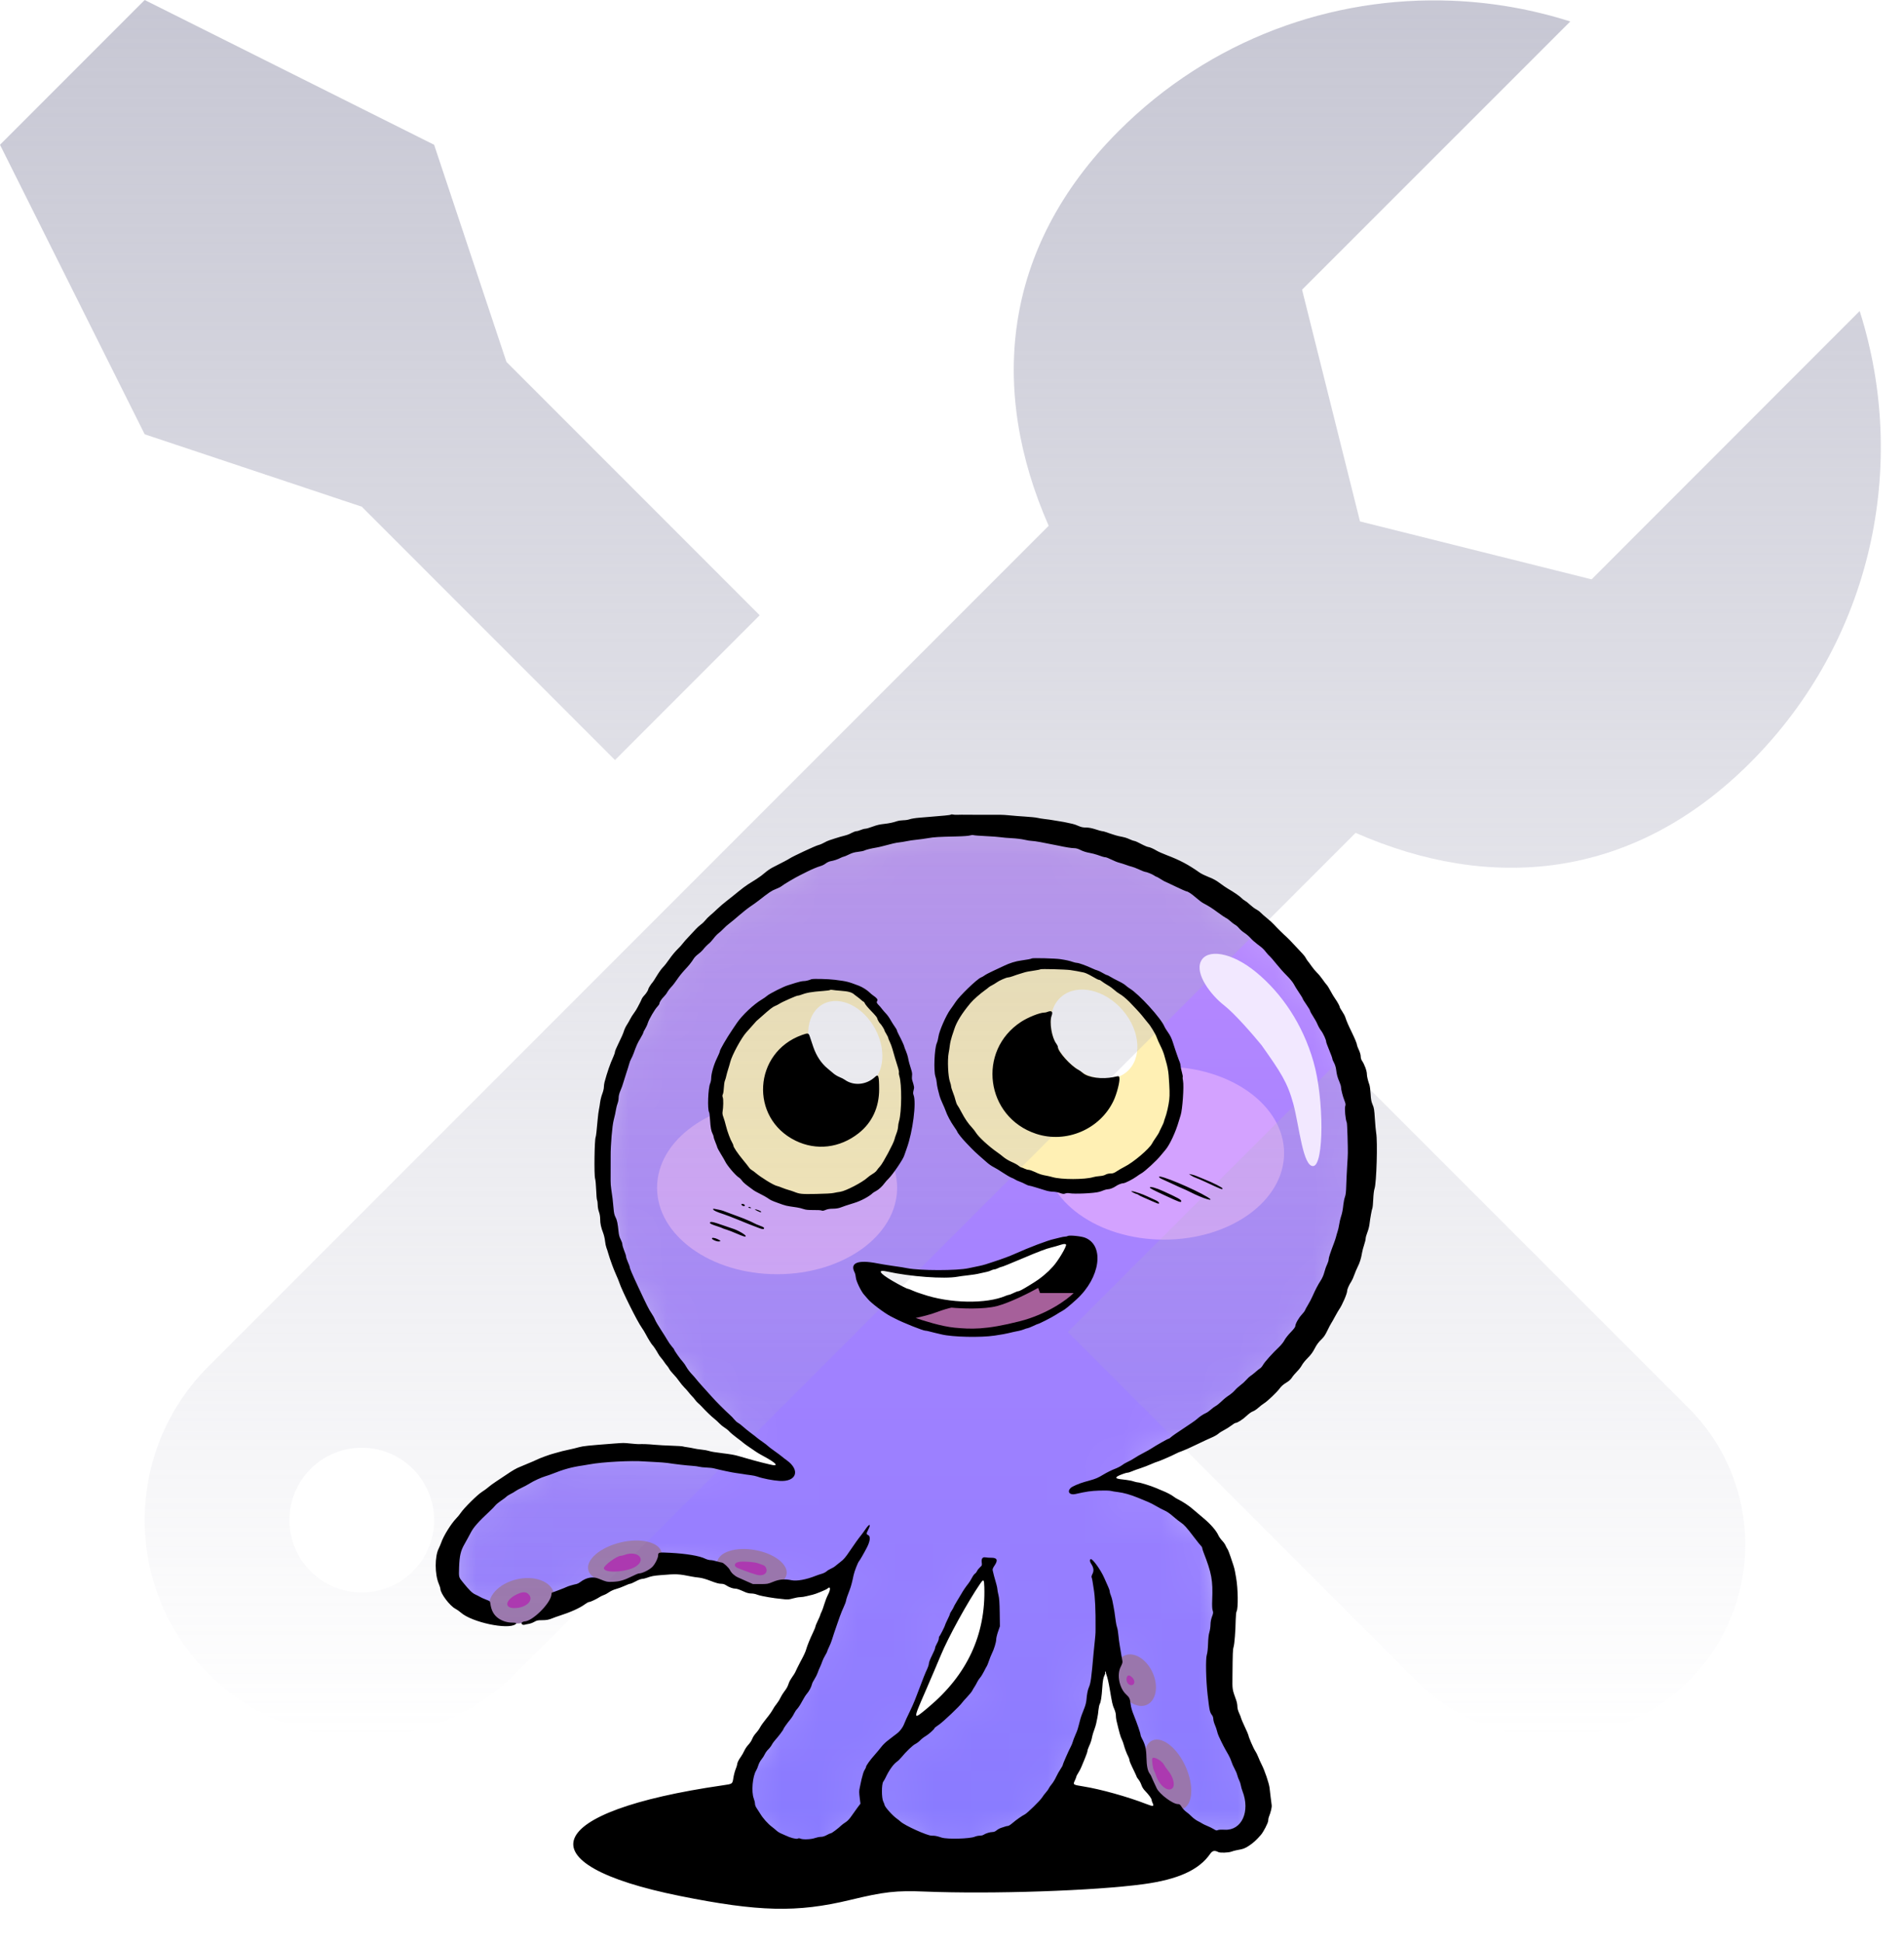 <svg width="50" height="51" viewBox="0 0 50 51" fill="none" xmlns="http://www.w3.org/2000/svg">
<mask id="mask0_1_30" style="mask-type:alpha" maskUnits="userSpaceOnUse" x="11" y="21" width="26" height="29">
<path d="M18.276 24.716L20.221 23.187L22.085 22.343L24.273 21.737H27.239L30.545 22.693L33.219 24.541L35.148 26.788L35.796 30.643L34.759 34.578L32.36 37.031L29.751 38.353L28.876 38.975L30.318 39.245L31.599 40.138L32.069 42.017L32.279 45.203L33.008 47.115L32.83 47.991L32.069 48.326L30.853 47.8L30.026 46.526L29.459 44.917L29.022 43.196L28.762 44.502L28.163 46.526L26.85 48.103L25.099 48.469L23.479 48.103L22.976 47.115L23.381 46.223L24.078 45.379L25.294 44.295L26.039 42.655L25.877 41.157L24.921 42.655L24.24 44.2L23.787 45.379L22.83 46.637L22.749 47.896L21.404 48.581L20.026 48.23L19.427 47.115L20.026 45.634L21.404 43.499L22.247 41.157L20.966 41.715L18.989 41.332L17.336 41.03L15.018 42.017L12.798 42.368L11.939 41.826L11.826 40.472L13.236 38.975L15.748 38.098L18.681 38.353L20.675 38.64L20.383 38.226L18.989 37.27L17.336 35.263L16.104 32.841L15.748 30.547L16.104 28.253L16.98 26.405L18.276 24.716Z" fill="url(#paint0_linear_1_30)" stroke="black"/>
</mask>
<g mask="url(#mask0_1_30)">
<path d="M18.276 24.716L20.221 23.187L22.085 22.343L24.273 21.737H27.239L30.545 22.693L33.219 24.541L35.148 26.788L35.796 30.643L34.759 34.578L32.36 37.031L29.751 38.353L28.876 38.975L30.318 39.245L31.599 40.138L32.069 42.017L32.279 45.203L33.008 47.115L32.83 47.991L32.069 48.326L30.853 47.8L30.026 46.526L29.459 44.917L29.022 43.196L28.762 44.502L28.163 46.526L26.85 48.103L25.099 48.469L23.479 48.103L22.976 47.115L23.381 46.223L24.078 45.379L25.294 44.295L26.039 42.655L25.877 41.157L24.921 42.655L24.24 44.2L23.787 45.379L22.83 46.637L22.749 47.896L21.404 48.581L20.026 48.23L19.427 47.115L20.026 45.634L21.404 43.499L22.247 41.157L20.966 41.715L18.989 41.332L17.336 41.03L15.018 42.017L12.798 42.368L11.939 41.826L11.826 40.472L13.236 38.975L15.748 38.098L18.681 38.353L20.675 38.64L20.383 38.226L18.989 37.27L17.336 35.263L16.104 32.841L15.748 30.547L16.104 28.253L16.98 26.405L18.276 24.716Z" fill="url(#paint1_linear_1_30)"/>
<g filter="url(#filter0_f_1_30)">
<ellipse cx="20.407" cy="31.176" rx="3.152" ry="2.27" fill="#D3A2FF"/>
</g>
<g filter="url(#filter1_f_1_30)">
<ellipse cx="30.569" cy="30.268" rx="3.152" ry="2.27" fill="#D3A2FF"/>
</g>
</g>
<path d="M19.087 27.536L19.751 26.676L20.626 26.102L21.518 25.816L22.539 25.991L23.138 26.58L23.592 27.409L23.868 28.715L23.511 30.436L22.539 31.328L21.518 31.551L20.383 31.328L19.54 30.818L18.924 29.735L18.762 28.715L19.087 27.536Z" fill="#FFF0B4"/>
<path d="M25.18 26.437L26.266 25.545L27.19 25.29L28.471 25.417L29.41 25.927L30.091 26.437L30.675 27.552L30.885 28.843L30.464 30.085L29.54 30.882L28.341 31.152L27.19 31.009L26.185 30.483L25.375 29.751L24.743 28.588V27.393L25.18 26.437Z" fill="#FFF0B4"/>
<path d="M24.24 34.323L22.895 33.622V33.303H23.462L24.775 33.415L25.732 33.303L26.526 33.032L27.449 32.682L28.211 32.538V33.032L27.53 34.084L26.185 34.53L24.24 34.323Z" fill="white"/>
<ellipse cx="0.868" cy="0.578" rx="0.868" ry="0.578" transform="matrix(0.972 -0.236 0.244 0.97 12.715 41.662)" fill="#9A76AC"/>
<ellipse cx="0.99" cy="0.506" rx="0.99" ry="0.506" transform="matrix(0.972 -0.236 0.244 0.97 15.326 40.722)" fill="#9A76AC"/>
<ellipse cx="0.925" cy="0.481" rx="0.925" ry="0.481" transform="matrix(0.984 0.179 -0.185 0.983 18.924 40.521)" fill="#9A76AC"/>
<ellipse cx="0.71" cy="0.488" rx="0.71" ry="0.488" transform="matrix(0.406 0.914 -0.919 0.394 29.983 43.26)" fill="#9A76AC"/>
<ellipse cx="0.983" cy="0.517" rx="0.983" ry="0.517" transform="matrix(0.406 0.914 -0.919 0.394 30.739 45.479)" fill="#9A76AC"/>
<ellipse cx="0.888" cy="1.215" rx="0.888" ry="1.215" transform="matrix(0.89 -0.457 0.469 0.883 20.837 26.754)" fill="white"/>
<ellipse cx="0.981" cy="1.307" rx="0.981" ry="1.307" transform="matrix(0.771 -0.637 0.65 0.76 27.125 26.779)" fill="white"/>
<path d="M3.8 0L0 3.8L3.8 11.4L9.5 13.3L16.15 19.95L19.95 16.15L13.3 9.5L11.4 3.8L3.8 0ZM38.126 0.019C34.975 -0.106 31.786 1.031 29.38 3.436C26.271 6.545 25.993 10.284 27.539 13.801L5.47 35.87C3.243 38.097 3.243 41.703 5.47 43.93C7.697 46.157 11.303 46.157 13.53 43.93L35.599 21.861C39.116 23.407 42.855 23.126 45.964 20.017C49.173 16.808 50.124 12.207 48.836 8.164L41.796 15.207L35.714 13.686L34.193 7.604L41.236 0.564C40.225 0.242 39.177 0.06 38.126 0.019ZM35.191 27.81L28.04 34.961L37.195 44.119C39.171 46.095 42.375 46.095 44.349 44.119C46.325 42.143 46.325 38.941 44.349 36.965L35.191 27.81ZM9.5 38C10.549 38 11.4 38.851 11.4 39.9C11.4 40.949 10.549 41.8 9.5 41.8C8.451 41.8 7.6 40.949 7.6 39.9C7.6 38.851 8.451 38 9.5 38Z" fill="url(#paint2_linear_1_30)"/>
<path fill-rule="evenodd" clip-rule="evenodd" d="M24.972 21.382C24.965 21.389 24.892 21.4 24.81 21.407C24.729 21.413 24.581 21.426 24.483 21.435C24.386 21.444 24.229 21.457 24.135 21.464C24.042 21.471 23.932 21.489 23.892 21.503C23.852 21.518 23.776 21.53 23.722 21.53C23.669 21.531 23.592 21.542 23.552 21.556C23.452 21.59 23.353 21.611 23.22 21.626C23.101 21.639 23.036 21.654 22.928 21.693C22.814 21.735 22.749 21.753 22.714 21.753C22.695 21.753 22.646 21.768 22.604 21.785C22.563 21.803 22.511 21.817 22.489 21.817C22.468 21.817 22.412 21.837 22.365 21.862C22.286 21.905 22.254 21.916 22.074 21.962C22.036 21.972 21.969 21.993 21.924 22.008C21.88 22.023 21.814 22.045 21.778 22.056C21.743 22.067 21.681 22.095 21.641 22.119C21.601 22.143 21.531 22.172 21.487 22.183C21.409 22.202 20.818 22.478 20.732 22.536C20.692 22.563 20.563 22.631 20.29 22.769C20.229 22.8 20.138 22.863 20.088 22.908C20.038 22.953 19.938 23.027 19.867 23.072C19.796 23.117 19.694 23.18 19.641 23.214C19.588 23.247 19.471 23.335 19.38 23.41C19.29 23.485 19.155 23.592 19.081 23.649C19.007 23.706 18.898 23.799 18.839 23.856C18.78 23.913 18.696 23.989 18.651 24.026C18.607 24.062 18.55 24.12 18.524 24.154C18.498 24.188 18.444 24.24 18.402 24.27C18.361 24.301 18.302 24.354 18.271 24.389C18.24 24.424 18.159 24.51 18.092 24.581C18.024 24.651 17.951 24.734 17.93 24.764C17.909 24.795 17.843 24.867 17.784 24.924C17.726 24.981 17.631 25.096 17.575 25.179C17.518 25.262 17.444 25.356 17.411 25.387C17.378 25.419 17.305 25.519 17.25 25.61C17.195 25.701 17.145 25.779 17.138 25.784C17.115 25.801 17.024 25.942 17.024 25.962C17.024 25.991 16.969 26.077 16.913 26.135C16.887 26.161 16.857 26.206 16.846 26.235C16.835 26.263 16.816 26.304 16.803 26.326C16.79 26.347 16.764 26.398 16.745 26.437C16.726 26.476 16.684 26.544 16.651 26.588C16.617 26.632 16.571 26.705 16.548 26.751C16.525 26.797 16.484 26.868 16.456 26.91C16.429 26.952 16.395 27.026 16.381 27.074C16.367 27.122 16.309 27.254 16.252 27.367C16.196 27.48 16.149 27.589 16.149 27.61C16.149 27.63 16.128 27.692 16.103 27.747C16.025 27.914 15.941 28.159 15.875 28.406C15.866 28.442 15.858 28.501 15.858 28.537C15.858 28.573 15.839 28.651 15.816 28.71C15.793 28.77 15.768 28.869 15.76 28.93C15.753 28.991 15.738 29.078 15.729 29.121C15.719 29.165 15.704 29.283 15.695 29.384C15.669 29.681 15.653 29.821 15.642 29.846C15.611 29.919 15.598 30.842 15.628 30.938C15.639 30.973 15.651 31.108 15.656 31.238C15.66 31.368 15.671 31.488 15.68 31.503C15.688 31.52 15.696 31.575 15.696 31.626C15.696 31.679 15.71 31.756 15.728 31.806C15.748 31.86 15.761 31.933 15.761 32C15.761 32.114 15.783 32.217 15.842 32.371C15.862 32.424 15.883 32.517 15.889 32.578C15.895 32.64 15.912 32.718 15.926 32.754C15.94 32.789 15.96 32.85 15.97 32.889C15.981 32.928 16.001 32.993 16.015 33.032C16.029 33.072 16.057 33.151 16.077 33.208C16.097 33.265 16.142 33.376 16.177 33.455C16.213 33.533 16.251 33.627 16.262 33.662C16.332 33.877 16.736 34.688 16.855 34.852C16.885 34.893 16.931 34.97 16.959 35.023C17.009 35.121 17.117 35.296 17.137 35.31C17.155 35.324 17.245 35.459 17.28 35.526C17.298 35.561 17.333 35.611 17.357 35.637C17.381 35.663 17.419 35.713 17.441 35.747C17.463 35.782 17.496 35.825 17.513 35.843C17.531 35.861 17.559 35.902 17.575 35.933C17.591 35.965 17.641 36.026 17.685 36.071C17.729 36.115 17.797 36.197 17.835 36.253C17.874 36.308 17.931 36.379 17.963 36.41C17.995 36.44 18.046 36.498 18.077 36.537C18.108 36.577 18.152 36.627 18.174 36.649C18.197 36.671 18.234 36.714 18.255 36.744C18.277 36.775 18.312 36.814 18.334 36.831C18.356 36.848 18.396 36.887 18.424 36.917C18.525 37.028 18.686 37.184 18.757 37.238C18.796 37.269 18.858 37.325 18.893 37.363C18.929 37.401 18.989 37.449 19.026 37.471C19.064 37.493 19.119 37.537 19.149 37.57C19.178 37.603 19.265 37.676 19.34 37.732C19.416 37.788 19.496 37.851 19.519 37.871C19.541 37.891 19.61 37.941 19.672 37.982C19.735 38.023 19.811 38.075 19.843 38.099C19.874 38.122 19.958 38.172 20.029 38.21C20.404 38.409 20.482 38.509 20.202 38.436C20.134 38.418 20.041 38.395 19.996 38.386C19.952 38.376 19.868 38.354 19.81 38.337C19.752 38.32 19.65 38.291 19.583 38.273C19.517 38.254 19.425 38.228 19.381 38.215C19.297 38.19 19.174 38.169 18.976 38.145C18.776 38.121 18.67 38.103 18.611 38.083C18.58 38.072 18.496 38.057 18.425 38.05C18.354 38.043 18.263 38.029 18.223 38.019C18.183 38.009 18.106 37.995 18.053 37.988C17.999 37.981 17.945 37.971 17.931 37.966C17.918 37.96 17.787 37.952 17.64 37.947C17.492 37.943 17.288 37.931 17.186 37.922C17.025 37.906 16.871 37.901 16.769 37.906C16.753 37.907 16.664 37.9 16.57 37.891C16.374 37.871 16.383 37.871 16.117 37.891C15.438 37.943 15.313 37.956 15.202 37.987C15.126 38.008 15.034 38.031 14.942 38.05C14.771 38.088 14.728 38.098 14.675 38.115C14.644 38.125 14.593 38.139 14.562 38.146C14.458 38.17 14.178 38.272 14.08 38.321C14.026 38.347 13.978 38.369 13.973 38.369C13.968 38.369 13.914 38.392 13.854 38.419C13.793 38.446 13.707 38.482 13.663 38.499C13.558 38.54 13.465 38.593 13.279 38.72C13.221 38.759 13.11 38.833 13.032 38.884C12.954 38.935 12.86 39.004 12.823 39.037C12.786 39.07 12.712 39.124 12.659 39.157C12.534 39.235 12.18 39.587 12.095 39.716C12.073 39.751 12.02 39.815 11.978 39.858C11.844 39.997 11.644 40.319 11.588 40.488C11.574 40.527 11.544 40.599 11.52 40.647C11.415 40.857 11.416 41.317 11.522 41.57C11.546 41.626 11.565 41.686 11.565 41.702C11.565 41.824 11.814 42.154 11.961 42.228C11.997 42.246 12.061 42.291 12.103 42.328C12.391 42.582 13.335 42.783 13.537 42.634C13.578 42.603 13.555 42.591 13.457 42.591C13.322 42.591 13.19 42.55 13.087 42.477C12.967 42.391 12.902 42.273 12.878 42.098C12.869 42.027 12.868 42.026 12.762 41.986C12.704 41.964 12.638 41.934 12.617 41.921C12.595 41.907 12.537 41.878 12.488 41.855C12.398 41.814 12.329 41.746 12.149 41.524C12.046 41.397 12.048 41.401 12.056 41.14C12.067 40.835 12.098 40.702 12.199 40.528C12.227 40.481 12.307 40.333 12.368 40.219C12.438 40.085 12.569 39.938 12.851 39.675C12.912 39.619 12.981 39.548 13.004 39.519C13.027 39.489 13.097 39.431 13.16 39.389C13.223 39.347 13.285 39.301 13.298 39.286C13.31 39.271 13.357 39.241 13.402 39.218C13.448 39.196 13.508 39.161 13.537 39.139C13.566 39.118 13.639 39.078 13.699 39.051C13.759 39.024 13.852 38.974 13.906 38.94C14.012 38.872 14.22 38.777 14.335 38.744C14.375 38.733 14.444 38.709 14.489 38.691C14.802 38.566 15.011 38.508 15.299 38.467C15.352 38.459 15.436 38.445 15.485 38.436C15.81 38.374 16.592 38.332 16.919 38.36C16.972 38.364 17.107 38.371 17.218 38.376C17.33 38.381 17.468 38.392 17.526 38.4C17.734 38.432 18.023 38.465 18.166 38.474C18.246 38.479 18.336 38.491 18.365 38.5C18.395 38.508 18.479 38.518 18.552 38.52C18.625 38.523 18.713 38.532 18.749 38.542C18.902 38.582 19.241 38.654 19.316 38.662C19.361 38.667 19.441 38.679 19.494 38.688C19.548 38.698 19.642 38.712 19.705 38.719C19.767 38.726 19.849 38.743 19.887 38.757C20.028 38.808 20.288 38.859 20.471 38.871C20.916 38.901 21.025 38.592 20.661 38.33C20.625 38.305 20.567 38.26 20.531 38.23C20.495 38.2 20.404 38.132 20.328 38.079C20.253 38.025 20.18 37.97 20.166 37.955C20.153 37.94 20.088 37.89 20.021 37.843C19.954 37.797 19.89 37.749 19.877 37.737C19.865 37.725 19.796 37.671 19.723 37.617C19.651 37.563 19.555 37.486 19.509 37.444C19.465 37.403 19.405 37.358 19.379 37.345C19.352 37.331 19.309 37.292 19.283 37.259C19.258 37.226 19.204 37.17 19.164 37.135C19.049 37.033 18.797 36.781 18.696 36.666C18.645 36.608 18.542 36.493 18.465 36.41C18.389 36.327 18.308 36.233 18.285 36.203C18.262 36.172 18.205 36.107 18.159 36.059C18.113 36.011 18.053 35.931 18.026 35.882C18 35.833 17.954 35.769 17.926 35.739C17.867 35.678 17.704 35.446 17.704 35.425C17.704 35.417 17.676 35.379 17.642 35.341C17.608 35.302 17.555 35.228 17.526 35.175C17.496 35.123 17.418 34.998 17.353 34.899C17.287 34.8 17.219 34.683 17.201 34.639C17.184 34.595 17.141 34.518 17.106 34.468C17.042 34.375 16.99 34.272 16.753 33.765C16.6 33.439 16.538 33.292 16.538 33.259C16.538 33.247 16.516 33.188 16.489 33.128C16.463 33.068 16.441 33.002 16.441 32.982C16.441 32.962 16.419 32.892 16.392 32.828C16.366 32.763 16.344 32.689 16.344 32.664C16.344 32.638 16.324 32.58 16.3 32.534C16.269 32.477 16.252 32.413 16.244 32.331C16.223 32.117 16.203 32.021 16.164 31.949C16.135 31.896 16.122 31.838 16.113 31.726C16.1 31.556 16.078 31.374 16.051 31.208C16.041 31.147 16.034 31.048 16.035 30.989C16.037 30.884 16.037 30.587 16.036 30.344C16.034 30.053 16.077 29.551 16.116 29.4C16.145 29.29 16.166 29.193 16.18 29.105C16.187 29.062 16.205 28.994 16.22 28.956C16.235 28.918 16.246 28.852 16.246 28.81C16.246 28.762 16.264 28.694 16.295 28.622C16.322 28.561 16.354 28.472 16.366 28.425C16.379 28.379 16.415 28.265 16.445 28.174C16.476 28.081 16.511 27.97 16.522 27.927C16.533 27.883 16.557 27.822 16.575 27.791C16.592 27.761 16.62 27.7 16.636 27.656C16.711 27.447 16.743 27.375 16.816 27.256C16.859 27.185 16.894 27.116 16.894 27.104C16.894 27.091 16.915 27.049 16.94 27.01C16.965 26.971 16.998 26.899 17.013 26.849C17.047 26.745 17.195 26.493 17.266 26.419C17.293 26.392 17.316 26.357 17.316 26.343C17.316 26.307 17.371 26.222 17.437 26.157C17.468 26.127 17.508 26.074 17.525 26.04C17.543 26.007 17.588 25.948 17.625 25.909C17.663 25.871 17.733 25.781 17.78 25.71C17.827 25.639 17.914 25.53 17.973 25.467C18.089 25.345 18.163 25.253 18.22 25.159C18.24 25.127 18.292 25.075 18.335 25.044C18.378 25.013 18.431 24.964 18.454 24.936C18.505 24.87 18.576 24.798 18.629 24.756C18.651 24.739 18.7 24.683 18.738 24.634C18.775 24.584 18.833 24.523 18.866 24.498C18.899 24.474 18.959 24.419 19 24.376C19.04 24.333 19.11 24.271 19.155 24.238C19.2 24.205 19.314 24.111 19.407 24.029C19.501 23.947 19.635 23.841 19.706 23.793C19.777 23.746 19.872 23.678 19.917 23.642C20.204 23.418 20.261 23.379 20.373 23.336C20.433 23.313 20.497 23.281 20.515 23.266C20.566 23.221 20.892 23.029 21.025 22.965C21.092 22.933 21.168 22.895 21.195 22.88C21.292 22.829 21.472 22.753 21.546 22.733C21.588 22.722 21.65 22.691 21.684 22.664C21.718 22.638 21.775 22.611 21.811 22.605C21.899 22.59 21.999 22.557 22.073 22.518C22.107 22.501 22.144 22.486 22.155 22.486C22.167 22.486 22.227 22.461 22.29 22.43C22.375 22.388 22.438 22.369 22.532 22.359C22.603 22.351 22.677 22.336 22.696 22.326C22.734 22.305 22.876 22.27 23.009 22.248C23.054 22.241 23.134 22.223 23.188 22.208C23.415 22.146 23.533 22.119 23.617 22.111C23.666 22.106 23.753 22.091 23.811 22.079C23.869 22.066 23.986 22.049 24.07 22.041C24.155 22.032 24.29 22.014 24.37 22C24.527 21.972 24.641 21.965 25.115 21.955C25.299 21.951 25.444 21.94 25.476 21.928C25.506 21.918 25.545 21.914 25.565 21.921C25.585 21.928 25.729 21.939 25.885 21.946C26.041 21.953 26.215 21.966 26.273 21.975C26.331 21.984 26.466 21.996 26.573 22.001C26.68 22.006 26.827 22.024 26.9 22.041C26.973 22.058 27.06 22.072 27.093 22.072C27.126 22.072 27.227 22.086 27.317 22.103C27.642 22.166 27.724 22.182 27.796 22.197C27.979 22.237 28.143 22.263 28.209 22.263C28.259 22.263 28.312 22.279 28.379 22.313C28.435 22.342 28.528 22.372 28.601 22.384C28.669 22.396 28.762 22.42 28.807 22.436C28.927 22.48 29.001 22.502 29.035 22.502C29.051 22.502 29.119 22.53 29.187 22.563C29.255 22.597 29.347 22.634 29.392 22.645C29.436 22.656 29.516 22.681 29.57 22.701C29.623 22.721 29.692 22.743 29.722 22.749C29.752 22.755 29.837 22.788 29.912 22.822C29.986 22.857 30.056 22.884 30.068 22.884C30.105 22.884 30.256 22.944 30.305 22.978C30.331 22.997 30.359 23.012 30.368 23.012C30.376 23.012 30.428 23.041 30.483 23.076C30.538 23.111 30.587 23.139 30.591 23.139C30.596 23.139 30.719 23.197 30.865 23.267C31.011 23.337 31.139 23.394 31.148 23.394C31.189 23.394 31.294 23.462 31.41 23.565C31.478 23.624 31.562 23.688 31.597 23.706C31.761 23.794 31.821 23.832 31.985 23.953C32.082 24.024 32.178 24.089 32.198 24.097C32.219 24.104 32.27 24.142 32.312 24.18C32.354 24.219 32.41 24.261 32.437 24.275C32.464 24.288 32.51 24.329 32.54 24.366C32.57 24.402 32.633 24.457 32.681 24.487C32.728 24.517 32.798 24.577 32.837 24.62C32.875 24.664 32.958 24.738 33.02 24.784C33.152 24.882 33.179 24.907 33.255 25.003C33.286 25.043 33.328 25.088 33.347 25.103C33.366 25.119 33.443 25.207 33.517 25.3C33.591 25.393 33.715 25.532 33.792 25.608C33.875 25.69 33.951 25.783 33.977 25.833C34.001 25.881 34.064 25.982 34.116 26.058C34.168 26.134 34.211 26.205 34.211 26.215C34.211 26.225 34.255 26.295 34.308 26.371C34.361 26.447 34.405 26.52 34.405 26.535C34.405 26.549 34.44 26.613 34.483 26.678C34.526 26.743 34.578 26.837 34.598 26.887C34.619 26.938 34.661 27.012 34.692 27.052C34.748 27.124 34.826 27.295 34.826 27.346C34.826 27.361 34.863 27.46 34.907 27.567C34.952 27.673 34.988 27.773 34.988 27.789C34.988 27.805 35.008 27.853 35.032 27.896C35.057 27.941 35.08 28.015 35.087 28.07C35.104 28.207 35.123 28.279 35.172 28.392C35.196 28.447 35.215 28.508 35.215 28.527C35.215 28.59 35.259 28.767 35.302 28.877C35.337 28.966 35.341 28.992 35.327 29.032C35.305 29.094 35.332 29.385 35.367 29.464C35.373 29.477 35.382 29.642 35.387 29.83C35.399 30.291 35.399 30.262 35.378 30.595C35.368 30.757 35.357 30.991 35.353 31.114C35.349 31.277 35.34 31.36 35.319 31.417C35.303 31.46 35.285 31.549 35.278 31.614C35.264 31.754 35.245 31.85 35.211 31.949C35.198 31.988 35.178 32.075 35.168 32.14C35.158 32.206 35.138 32.292 35.124 32.331C35.111 32.371 35.093 32.428 35.087 32.459C35.08 32.489 35.057 32.558 35.038 32.61C34.934 32.883 34.891 33.013 34.891 33.056C34.891 33.083 34.872 33.144 34.849 33.192C34.825 33.24 34.793 33.332 34.777 33.396C34.759 33.467 34.722 33.551 34.683 33.611C34.61 33.724 34.544 33.849 34.469 34.02C34.44 34.086 34.386 34.19 34.348 34.251C34.311 34.312 34.275 34.377 34.27 34.394C34.264 34.412 34.226 34.462 34.185 34.506C34.102 34.595 34.016 34.748 34.016 34.806C34.016 34.831 33.977 34.884 33.896 34.968C33.83 35.035 33.755 35.13 33.731 35.177C33.707 35.225 33.642 35.306 33.588 35.357C33.413 35.523 33.217 35.741 33.171 35.821C33.146 35.864 33.11 35.907 33.092 35.916C33.074 35.926 33.02 35.968 32.973 36.01C32.926 36.052 32.866 36.099 32.84 36.115C32.815 36.13 32.764 36.177 32.729 36.218C32.693 36.26 32.625 36.322 32.578 36.356C32.531 36.39 32.463 36.452 32.427 36.494C32.391 36.535 32.32 36.595 32.27 36.627C32.219 36.659 32.134 36.727 32.081 36.78C32.027 36.832 31.958 36.888 31.927 36.904C31.896 36.92 31.837 36.963 31.797 37C31.757 37.036 31.699 37.077 31.668 37.09C31.598 37.12 31.497 37.188 31.426 37.253C31.396 37.281 31.244 37.386 31.089 37.487C30.933 37.588 30.784 37.692 30.757 37.717C30.729 37.743 30.699 37.764 30.688 37.764C30.668 37.764 30.358 37.939 30.242 38.016C30.202 38.043 30.105 38.097 30.027 38.137C29.95 38.176 29.843 38.237 29.79 38.273C29.738 38.308 29.656 38.353 29.608 38.374C29.56 38.395 29.494 38.435 29.46 38.462C29.426 38.488 29.338 38.533 29.265 38.56C29.192 38.588 29.062 38.652 28.977 38.704C28.829 38.793 28.78 38.814 28.606 38.863C28.566 38.874 28.508 38.891 28.477 38.899C28.333 38.94 28.157 39.017 28.116 39.056C28.016 39.154 28.09 39.25 28.239 39.216C28.529 39.15 28.645 39.133 28.868 39.125C29.008 39.121 29.136 39.124 29.171 39.133C29.204 39.142 29.286 39.156 29.352 39.163C29.505 39.181 29.689 39.233 29.886 39.314C29.97 39.349 30.087 39.397 30.145 39.421C30.203 39.445 30.301 39.495 30.364 39.533C30.426 39.57 30.516 39.618 30.564 39.639C30.651 39.677 30.717 39.723 30.856 39.844C30.897 39.88 30.963 39.931 31.003 39.958C31.098 40.022 31.153 40.083 31.353 40.345C31.443 40.463 31.529 40.57 31.544 40.582C31.558 40.594 31.57 40.615 31.57 40.63C31.57 40.644 31.586 40.695 31.604 40.743C31.819 41.293 31.853 41.481 31.833 41.99C31.827 42.145 31.831 42.227 31.845 42.27C31.863 42.325 31.862 42.343 31.828 42.433C31.803 42.499 31.789 42.574 31.788 42.647C31.787 42.708 31.773 42.798 31.758 42.846C31.74 42.903 31.728 43.009 31.724 43.148C31.719 43.283 31.707 43.389 31.691 43.437C31.657 43.54 31.668 44.095 31.713 44.487C31.763 44.916 31.769 44.942 31.833 45.026C31.849 45.047 31.862 45.09 31.862 45.122C31.863 45.154 31.881 45.223 31.904 45.275C31.927 45.328 31.952 45.401 31.96 45.438C31.968 45.475 31.988 45.536 32.006 45.574C32.098 45.773 32.15 45.873 32.261 46.064C32.289 46.112 32.324 46.19 32.338 46.237C32.352 46.284 32.388 46.367 32.418 46.42C32.448 46.474 32.482 46.553 32.492 46.596C32.503 46.638 32.526 46.7 32.543 46.733C32.56 46.767 32.579 46.824 32.585 46.862C32.591 46.9 32.61 46.967 32.627 47.011C32.837 47.548 32.608 48.05 32.164 48.027C32.068 48.022 32.001 48.026 31.979 48.037C31.95 48.052 31.932 48.048 31.87 48.009C31.829 47.984 31.754 47.947 31.703 47.927C31.653 47.907 31.593 47.878 31.57 47.863C31.548 47.848 31.494 47.818 31.449 47.796C31.404 47.773 31.335 47.722 31.295 47.681C31.255 47.64 31.191 47.585 31.152 47.558C31.114 47.532 31.06 47.475 31.033 47.432C30.991 47.365 30.977 47.354 30.932 47.354C30.799 47.354 30.452 47.096 30.376 46.94C30.322 46.828 30.226 46.617 30.226 46.61C30.226 46.606 30.211 46.581 30.192 46.555C30.136 46.478 30.112 46.356 30.106 46.127C30.101 45.903 30.073 45.786 29.984 45.624C29.966 45.59 29.951 45.55 29.951 45.536C29.951 45.496 29.863 45.24 29.778 45.03C29.727 44.906 29.699 44.809 29.691 44.734C29.675 44.589 29.66 44.556 29.575 44.477C29.393 44.312 29.323 43.957 29.431 43.749C29.474 43.664 29.483 43.633 29.474 43.591C29.467 43.562 29.455 43.496 29.447 43.443C29.439 43.391 29.421 43.283 29.407 43.204C29.393 43.125 29.376 42.996 29.369 42.917C29.362 42.839 29.347 42.749 29.335 42.718C29.324 42.688 29.308 42.612 29.3 42.551C29.276 42.365 29.257 42.236 29.239 42.153C29.23 42.109 29.217 42.041 29.209 42.001C29.201 41.962 29.182 41.902 29.168 41.868C29.153 41.834 29.141 41.789 29.141 41.769C29.141 41.748 29.122 41.694 29.1 41.647C29.078 41.601 29.032 41.499 28.999 41.42C28.909 41.21 28.684 40.898 28.641 40.925C28.614 40.941 28.618 40.992 28.651 41.041C28.722 41.149 28.733 41.228 28.686 41.318C28.668 41.353 28.659 41.39 28.666 41.401C28.673 41.411 28.684 41.461 28.691 41.511C28.698 41.562 28.711 41.648 28.721 41.703C28.758 41.92 28.774 42.253 28.77 42.754C28.77 42.77 28.77 42.809 28.769 42.842C28.769 42.875 28.761 42.97 28.752 43.053C28.742 43.136 28.728 43.283 28.719 43.379C28.657 44.08 28.644 44.177 28.589 44.303C28.563 44.365 28.541 44.484 28.531 44.614C28.526 44.675 28.505 44.763 28.478 44.829C28.419 44.972 28.379 45.085 28.362 45.156C28.355 45.186 28.341 45.24 28.331 45.275C28.321 45.31 28.307 45.36 28.3 45.387C28.293 45.413 28.265 45.485 28.237 45.546C28.21 45.607 28.18 45.686 28.171 45.721C28.161 45.756 28.139 45.811 28.121 45.843C28.067 45.943 27.91 46.3 27.91 46.324C27.91 46.337 27.883 46.386 27.851 46.433C27.819 46.479 27.767 46.572 27.736 46.637C27.706 46.703 27.654 46.789 27.621 46.828C27.587 46.868 27.552 46.919 27.541 46.943C27.531 46.967 27.497 47.013 27.467 47.047C27.437 47.08 27.392 47.139 27.367 47.179C27.316 47.262 26.979 47.591 26.911 47.625C26.84 47.66 26.686 47.768 26.588 47.852C26.54 47.894 26.486 47.928 26.468 47.928C26.451 47.928 26.42 47.934 26.4 47.942C26.379 47.95 26.332 47.965 26.296 47.976C26.259 47.986 26.204 48.016 26.174 48.041C26.137 48.072 26.102 48.087 26.063 48.087C25.999 48.087 25.881 48.124 25.83 48.159C25.812 48.172 25.766 48.183 25.729 48.183C25.692 48.183 25.634 48.195 25.599 48.21C25.473 48.265 24.881 48.281 24.73 48.234C24.587 48.188 24.557 48.183 24.465 48.183C24.349 48.183 23.765 47.919 23.652 47.816C23.628 47.794 23.583 47.758 23.552 47.736C23.437 47.656 23.228 47.421 23.228 47.372C23.228 47.361 23.213 47.325 23.196 47.29C23.148 47.198 23.148 46.831 23.195 46.765C23.213 46.741 23.242 46.689 23.26 46.651C23.343 46.472 23.458 46.31 23.546 46.247C23.581 46.223 23.636 46.17 23.669 46.129C23.791 45.98 23.967 45.811 24.035 45.778C24.074 45.758 24.133 45.715 24.165 45.68C24.198 45.645 24.261 45.596 24.305 45.571C24.384 45.526 24.54 45.387 24.54 45.361C24.54 45.354 24.593 45.312 24.658 45.269C24.767 45.196 25.203 44.782 25.264 44.694C25.279 44.672 25.339 44.603 25.398 44.542C25.456 44.48 25.515 44.409 25.528 44.383C25.541 44.357 25.57 44.307 25.594 44.272C25.617 44.236 25.648 44.181 25.664 44.147C25.68 44.114 25.713 44.064 25.738 44.036C25.764 44.007 25.81 43.931 25.842 43.867C25.874 43.803 25.907 43.742 25.915 43.732C25.923 43.722 25.949 43.658 25.972 43.589C25.996 43.521 26.029 43.437 26.047 43.403C26.1 43.3 26.16 43.106 26.16 43.036C26.16 42.999 26.182 42.906 26.209 42.828L26.258 42.687L26.253 42.332C26.249 42.068 26.241 41.949 26.22 41.866C26.205 41.805 26.192 41.737 26.192 41.715C26.192 41.694 26.179 41.629 26.162 41.572C26.122 41.438 26.078 41.272 26.068 41.218C26.062 41.188 26.075 41.153 26.118 41.091C26.214 40.95 26.186 40.886 26.029 40.888C25.981 40.889 25.915 40.884 25.883 40.878C25.802 40.863 25.767 40.91 25.781 41.015C25.791 41.085 25.788 41.092 25.734 41.14C25.703 41.169 25.668 41.212 25.658 41.237C25.647 41.262 25.622 41.294 25.602 41.306C25.582 41.319 25.546 41.37 25.522 41.418C25.497 41.467 25.454 41.535 25.426 41.57C25.372 41.636 25.294 41.749 25.253 41.823C25.239 41.847 25.186 41.935 25.135 42.019C25.084 42.103 25.042 42.178 25.042 42.186C25.042 42.194 25.02 42.233 24.994 42.272C24.967 42.312 24.945 42.353 24.945 42.364C24.945 42.376 24.916 42.444 24.88 42.515C24.845 42.587 24.816 42.652 24.816 42.66C24.816 42.682 24.684 42.941 24.668 42.951C24.66 42.955 24.654 42.98 24.654 43.006C24.654 43.032 24.632 43.091 24.605 43.138C24.578 43.185 24.556 43.238 24.556 43.258C24.556 43.277 24.52 43.364 24.475 43.451C24.43 43.54 24.394 43.632 24.394 43.66C24.394 43.687 24.373 43.754 24.348 43.807C24.307 43.892 24.215 44.121 24.152 44.295C24.141 44.326 24.117 44.387 24.1 44.431C24.082 44.475 24.047 44.564 24.023 44.63C23.998 44.696 23.934 44.839 23.88 44.949C23.826 45.058 23.769 45.182 23.754 45.224C23.716 45.331 23.637 45.44 23.552 45.503C23.512 45.533 23.465 45.569 23.447 45.583C23.429 45.598 23.369 45.645 23.313 45.687C23.257 45.729 23.18 45.804 23.143 45.854C23.105 45.904 23.026 45.998 22.968 46.064C22.85 46.195 22.742 46.346 22.742 46.38C22.742 46.392 22.729 46.42 22.713 46.444C22.697 46.467 22.675 46.515 22.666 46.55C22.631 46.674 22.614 46.741 22.606 46.789C22.601 46.815 22.59 46.872 22.579 46.916C22.558 47.012 22.558 47.038 22.579 47.209L22.596 47.343L22.519 47.445C22.477 47.502 22.406 47.601 22.361 47.666C22.309 47.742 22.255 47.8 22.206 47.83C22.166 47.855 22.115 47.893 22.093 47.914C22.016 47.989 21.843 48.119 21.82 48.119C21.808 48.119 21.758 48.14 21.711 48.167C21.652 48.199 21.603 48.214 21.556 48.214C21.517 48.214 21.446 48.229 21.398 48.246C21.298 48.282 21.086 48.29 21.02 48.261C20.991 48.248 20.971 48.248 20.946 48.261C20.911 48.279 20.746 48.236 20.628 48.177C20.601 48.164 20.549 48.141 20.512 48.126C20.475 48.111 20.42 48.077 20.39 48.049C20.36 48.022 20.31 47.98 20.279 47.957C20.165 47.872 20.038 47.73 19.96 47.6C19.934 47.557 19.893 47.494 19.869 47.459C19.844 47.423 19.826 47.376 19.826 47.345C19.826 47.316 19.812 47.254 19.794 47.207C19.727 47.029 19.762 46.627 19.858 46.47C19.875 46.444 19.9 46.384 19.914 46.337C19.928 46.289 19.965 46.22 19.996 46.182C20.027 46.145 20.067 46.083 20.084 46.045C20.101 46.007 20.141 45.951 20.174 45.92C20.206 45.89 20.248 45.835 20.267 45.799C20.285 45.763 20.329 45.702 20.365 45.663C20.434 45.589 20.572 45.406 20.572 45.388C20.572 45.371 20.665 45.239 20.747 45.14C20.787 45.092 20.834 45.02 20.851 44.98C20.869 44.941 20.907 44.884 20.937 44.853C20.966 44.822 21.024 44.734 21.064 44.656C21.105 44.578 21.16 44.49 21.187 44.46C21.244 44.397 21.308 44.277 21.323 44.206C21.329 44.179 21.359 44.118 21.39 44.072C21.421 44.025 21.458 43.95 21.473 43.906C21.487 43.862 21.515 43.793 21.535 43.754C21.554 43.714 21.58 43.65 21.593 43.61C21.605 43.571 21.64 43.5 21.669 43.452C21.698 43.404 21.722 43.358 21.722 43.349C21.722 43.339 21.744 43.285 21.772 43.228C21.799 43.171 21.832 43.092 21.843 43.053C21.863 42.987 21.944 42.742 21.984 42.631C21.993 42.604 22.025 42.515 22.054 42.431C22.084 42.348 22.13 42.234 22.158 42.177C22.185 42.12 22.212 42.048 22.217 42.017C22.226 41.966 22.251 41.891 22.316 41.723C22.347 41.644 22.38 41.519 22.417 41.34C22.436 41.248 22.528 41.012 22.556 40.982C22.58 40.956 22.696 40.755 22.767 40.615C22.852 40.451 22.864 40.323 22.799 40.294C22.748 40.271 22.748 40.252 22.799 40.153C22.881 39.993 22.834 39.983 22.729 40.138C22.691 40.195 22.638 40.266 22.613 40.297C22.561 40.358 22.42 40.555 22.321 40.703C22.207 40.874 22.154 40.937 22.07 40.998C22.026 41.032 21.967 41.078 21.94 41.102C21.914 41.126 21.859 41.159 21.819 41.176C21.779 41.193 21.727 41.225 21.704 41.247C21.68 41.268 21.626 41.296 21.582 41.308C21.539 41.32 21.466 41.344 21.422 41.362C21.169 41.462 20.93 41.506 20.787 41.478C20.603 41.441 20.464 41.453 20.304 41.519C20.163 41.577 20.152 41.579 19.964 41.579L19.77 41.578L19.616 41.51C19.531 41.472 19.425 41.425 19.381 41.405C19.291 41.365 19.205 41.287 19.168 41.21C19.136 41.144 18.994 41.014 18.954 41.014C18.937 41.014 18.878 40.999 18.822 40.982C18.766 40.964 18.692 40.95 18.657 40.95C18.623 40.95 18.56 40.933 18.518 40.912C18.367 40.838 18.024 40.781 17.6 40.758C17.3 40.742 17.283 40.746 17.283 40.825C17.283 40.895 17.199 41.062 17.129 41.13C17.047 41.211 16.863 41.3 16.777 41.3C16.761 41.3 16.681 41.333 16.6 41.374C16.39 41.477 16.278 41.511 16.108 41.519C15.954 41.527 15.923 41.521 15.72 41.437C15.569 41.374 15.397 41.406 15.242 41.524C15.211 41.548 15.167 41.571 15.145 41.576C15.058 41.593 14.914 41.636 14.88 41.654C14.861 41.665 14.765 41.703 14.667 41.74L14.489 41.806L14.479 41.868C14.442 42.102 13.975 42.559 13.773 42.559C13.756 42.559 13.728 42.57 13.71 42.583C13.67 42.614 13.722 42.663 13.776 42.646C13.794 42.64 13.842 42.631 13.883 42.624C13.923 42.618 13.99 42.594 14.031 42.57C14.095 42.533 14.124 42.527 14.231 42.527C14.355 42.527 14.417 42.515 14.529 42.468C14.561 42.455 14.626 42.431 14.675 42.416C14.985 42.317 15.227 42.208 15.37 42.102C15.409 42.073 15.455 42.049 15.472 42.049C15.505 42.049 15.677 41.968 15.747 41.919C15.771 41.903 15.821 41.879 15.858 41.866C15.896 41.853 15.96 41.818 16.001 41.788C16.043 41.759 16.12 41.724 16.174 41.71C16.227 41.697 16.327 41.66 16.395 41.629C16.464 41.597 16.532 41.571 16.548 41.571C16.563 41.571 16.629 41.543 16.694 41.508C16.759 41.472 16.832 41.444 16.857 41.444C16.882 41.444 16.935 41.432 16.975 41.418C17.111 41.37 17.161 41.36 17.332 41.346C17.77 41.309 17.813 41.311 18.166 41.382C18.21 41.391 18.298 41.404 18.36 41.41C18.434 41.418 18.541 41.449 18.665 41.497C18.797 41.548 18.879 41.571 18.932 41.571C18.988 41.571 19.026 41.583 19.07 41.612C19.143 41.661 19.247 41.699 19.308 41.699C19.353 41.699 19.404 41.717 19.564 41.788C19.616 41.812 19.679 41.826 19.728 41.826C19.771 41.826 19.834 41.837 19.867 41.851C19.901 41.865 19.969 41.884 20.019 41.893C20.069 41.901 20.143 41.916 20.183 41.924C20.256 41.939 20.427 41.961 20.613 41.979C20.687 41.986 20.738 41.981 20.825 41.955C20.888 41.937 20.973 41.922 21.014 41.922C21.055 41.922 21.131 41.91 21.182 41.896C21.234 41.882 21.305 41.865 21.341 41.858C21.41 41.845 21.701 41.725 21.728 41.699C21.809 41.62 21.819 41.714 21.746 41.853C21.714 41.913 21.67 42.026 21.647 42.104C21.624 42.183 21.592 42.274 21.575 42.307C21.557 42.34 21.543 42.374 21.543 42.384C21.543 42.394 21.514 42.462 21.479 42.535C21.443 42.608 21.414 42.68 21.414 42.693C21.414 42.707 21.385 42.777 21.351 42.849C21.271 43.015 21.197 43.199 21.171 43.292C21.153 43.359 21.109 43.453 21.015 43.626C20.974 43.703 20.91 43.832 20.881 43.897C20.871 43.919 20.835 43.976 20.8 44.024C20.765 44.072 20.727 44.14 20.716 44.175C20.686 44.267 20.658 44.32 20.592 44.404C20.56 44.445 20.516 44.518 20.493 44.566C20.471 44.614 20.425 44.686 20.392 44.726C20.359 44.765 20.314 44.833 20.291 44.877C20.269 44.921 20.195 45.025 20.126 45.108C20.058 45.191 19.983 45.295 19.961 45.339C19.938 45.383 19.889 45.451 19.851 45.491C19.814 45.53 19.77 45.599 19.754 45.642C19.737 45.686 19.693 45.754 19.655 45.793C19.617 45.832 19.568 45.905 19.546 45.953C19.524 46.002 19.483 46.074 19.455 46.113C19.397 46.19 19.357 46.276 19.357 46.318C19.357 46.333 19.339 46.388 19.318 46.439C19.297 46.491 19.27 46.593 19.259 46.666C19.232 46.83 19.241 46.823 18.982 46.861C14.238 47.547 13.704 48.929 17.858 49.766C19.92 50.181 20.934 50.205 22.317 49.872C23.22 49.654 23.532 49.619 24.286 49.65C26.055 49.721 28.748 49.63 30.032 49.455C30.935 49.332 31.483 49.084 31.776 48.665C31.839 48.575 31.893 48.562 31.995 48.614C32.041 48.638 32.257 48.631 32.334 48.603C32.373 48.588 32.437 48.571 32.477 48.564C32.652 48.533 32.696 48.517 32.805 48.443C32.913 48.371 32.989 48.302 33.108 48.167C33.179 48.087 33.304 47.844 33.304 47.786C33.304 47.76 33.31 47.721 33.318 47.701C33.375 47.556 33.404 47.433 33.394 47.376C33.388 47.342 33.376 47.25 33.368 47.171C33.359 47.092 33.347 46.981 33.339 46.924C33.323 46.8 33.209 46.466 33.133 46.32C33.104 46.262 33.063 46.172 33.043 46.12C33.023 46.067 32.987 45.995 32.963 45.96C32.919 45.897 32.785 45.587 32.785 45.55C32.785 45.539 32.742 45.437 32.688 45.324C32.635 45.211 32.591 45.108 32.591 45.097C32.591 45.085 32.569 45.028 32.542 44.97C32.51 44.9 32.494 44.839 32.494 44.788C32.494 44.747 32.48 44.674 32.463 44.627C32.358 44.334 32.361 44.356 32.365 43.99C32.371 43.372 32.374 43.3 32.395 43.228C32.419 43.148 32.445 42.811 32.45 42.519C32.453 42.399 32.462 42.314 32.475 42.292C32.518 42.215 32.511 41.69 32.462 41.42C32.453 41.367 32.439 41.288 32.431 41.245C32.423 41.201 32.406 41.133 32.392 41.093C32.378 41.054 32.343 40.95 32.315 40.862C32.286 40.775 32.251 40.685 32.236 40.663C32.22 40.641 32.198 40.598 32.185 40.568C32.173 40.537 32.132 40.479 32.094 40.439C32.056 40.399 32.01 40.334 31.993 40.295C31.938 40.174 31.794 40.008 31.61 39.854C31.512 39.773 31.385 39.664 31.327 39.614C31.225 39.524 31.062 39.416 30.931 39.352C30.895 39.335 30.845 39.303 30.819 39.282C30.766 39.239 30.625 39.166 30.498 39.117C30.453 39.099 30.383 39.07 30.343 39.052C30.237 39.005 29.935 38.911 29.887 38.911C29.864 38.91 29.812 38.899 29.772 38.885C29.732 38.87 29.645 38.853 29.578 38.845C29.314 38.817 29.279 38.803 29.339 38.755C29.373 38.728 29.565 38.656 29.605 38.656C29.625 38.656 29.681 38.639 29.729 38.618C29.776 38.597 29.876 38.561 29.95 38.538C30.023 38.514 30.148 38.467 30.226 38.432C30.304 38.398 30.376 38.369 30.386 38.369C30.41 38.369 30.797 38.202 30.879 38.156C30.916 38.135 30.987 38.105 31.036 38.09C31.085 38.074 31.256 37.998 31.416 37.92C31.577 37.842 31.759 37.757 31.822 37.731C31.884 37.705 31.96 37.662 31.992 37.635C32.023 37.607 32.092 37.563 32.145 37.537C32.199 37.51 32.283 37.457 32.333 37.419C32.382 37.381 32.432 37.35 32.443 37.35C32.492 37.35 32.636 37.259 32.732 37.167C32.795 37.107 32.863 37.059 32.901 37.046C32.935 37.035 32.998 36.993 33.041 36.954C33.083 36.915 33.157 36.858 33.206 36.827C33.293 36.771 33.535 36.54 33.6 36.45C33.647 36.384 33.702 36.337 33.799 36.279C33.849 36.249 33.9 36.202 33.928 36.157C33.954 36.116 34.014 36.046 34.06 36C34.107 35.954 34.163 35.881 34.186 35.838C34.208 35.794 34.278 35.707 34.341 35.645C34.423 35.563 34.475 35.492 34.526 35.393C34.576 35.296 34.626 35.228 34.691 35.167C34.762 35.099 34.8 35.045 34.856 34.928C34.896 34.845 34.941 34.759 34.956 34.737C34.971 34.715 35.018 34.633 35.06 34.554C35.103 34.475 35.151 34.392 35.166 34.371C35.245 34.261 35.377 33.956 35.377 33.884C35.377 33.84 35.428 33.724 35.487 33.635C35.508 33.603 35.542 33.527 35.563 33.466C35.584 33.405 35.624 33.311 35.651 33.257C35.706 33.15 35.746 33.025 35.767 32.887C35.775 32.837 35.8 32.743 35.822 32.677C35.845 32.611 35.863 32.535 35.863 32.508C35.863 32.481 35.882 32.411 35.906 32.352C35.93 32.292 35.954 32.201 35.961 32.148C35.982 31.977 36.024 31.742 36.039 31.714C36.047 31.699 36.057 31.593 36.062 31.479C36.067 31.357 36.081 31.242 36.096 31.2C36.148 31.05 36.18 29.967 36.139 29.736C36.13 29.687 36.115 29.522 36.105 29.368C36.09 29.127 36.082 29.076 36.045 28.994C36.012 28.918 36.001 28.861 35.993 28.715C35.987 28.614 35.973 28.507 35.962 28.476C35.923 28.366 35.895 28.251 35.895 28.193C35.895 28.108 35.83 27.932 35.763 27.837C35.746 27.813 35.733 27.766 35.733 27.729C35.733 27.691 35.714 27.622 35.685 27.56C35.658 27.503 35.636 27.445 35.636 27.433C35.636 27.399 35.581 27.264 35.492 27.082C35.407 26.909 35.36 26.799 35.328 26.7C35.317 26.665 35.279 26.595 35.245 26.545C35.211 26.495 35.183 26.447 35.183 26.437C35.183 26.41 35.119 26.293 35.062 26.214C35.033 26.174 34.979 26.085 34.942 26.015C34.906 25.945 34.859 25.869 34.838 25.848C34.817 25.826 34.768 25.761 34.729 25.704C34.69 25.647 34.624 25.568 34.583 25.529C34.542 25.489 34.477 25.411 34.438 25.354C34.398 25.297 34.357 25.241 34.345 25.229C34.333 25.217 34.309 25.18 34.291 25.146C34.274 25.113 34.218 25.043 34.166 24.991C34.115 24.939 34.026 24.844 33.968 24.78C33.91 24.716 33.834 24.638 33.799 24.606C33.698 24.516 33.528 24.349 33.458 24.27C33.422 24.23 33.338 24.154 33.271 24.1C33.205 24.046 33.129 23.98 33.103 23.952C33.078 23.925 33.026 23.888 32.99 23.869C32.953 23.851 32.883 23.799 32.833 23.753C32.784 23.707 32.722 23.658 32.696 23.645C32.669 23.631 32.626 23.597 32.599 23.569C32.55 23.518 32.395 23.412 32.24 23.323C32.194 23.296 32.099 23.231 32.028 23.177C31.937 23.109 31.851 23.062 31.742 23.021C31.657 22.988 31.552 22.937 31.509 22.908C31.203 22.693 30.991 22.58 30.639 22.446C30.532 22.405 30.412 22.352 30.372 22.327C30.288 22.276 30.186 22.232 30.147 22.231C30.133 22.23 30.077 22.208 30.023 22.181C29.97 22.154 29.899 22.119 29.866 22.102C29.833 22.085 29.796 22.072 29.783 22.072C29.77 22.072 29.718 22.053 29.665 22.029C29.577 21.989 29.537 21.978 29.375 21.946C29.34 21.939 29.256 21.914 29.189 21.891C29.014 21.83 28.971 21.817 28.943 21.817C28.929 21.817 28.852 21.796 28.771 21.769C28.669 21.736 28.591 21.721 28.519 21.721C28.441 21.721 28.392 21.711 28.32 21.679C28.268 21.655 28.196 21.63 28.161 21.624C28.125 21.617 28.063 21.604 28.023 21.594C27.983 21.584 27.906 21.57 27.853 21.562C27.799 21.554 27.712 21.54 27.658 21.53C27.605 21.52 27.507 21.506 27.44 21.499C27.373 21.491 27.282 21.477 27.237 21.466C27.193 21.456 27.051 21.442 26.921 21.434C26.792 21.426 26.61 21.412 26.516 21.402C26.423 21.393 26.317 21.386 26.282 21.387C26.246 21.388 26.162 21.388 26.095 21.387C26.028 21.386 25.901 21.386 25.812 21.386C25.723 21.386 25.602 21.386 25.544 21.386C25.252 21.384 25.191 21.384 25.131 21.387C25.096 21.389 25.048 21.386 25.026 21.38C25.004 21.374 24.979 21.375 24.972 21.382ZM27.095 25.157C27.082 25.169 26.975 25.19 26.824 25.21C26.675 25.229 26.513 25.279 26.363 25.352C26.291 25.387 26.16 25.449 26.071 25.489C25.982 25.53 25.886 25.58 25.859 25.601C25.831 25.622 25.785 25.648 25.757 25.659C25.653 25.702 25.198 26.141 25.095 26.299C25.054 26.362 24.993 26.449 24.96 26.493C24.846 26.645 24.66 27.07 24.643 27.218C24.637 27.266 24.618 27.341 24.599 27.385C24.538 27.53 24.515 28.11 24.564 28.253C24.581 28.301 24.596 28.373 24.598 28.412C24.6 28.452 24.614 28.531 24.628 28.588C24.643 28.645 24.663 28.724 24.673 28.763C24.683 28.802 24.718 28.892 24.751 28.962C24.784 29.032 24.82 29.118 24.832 29.153C24.867 29.261 24.967 29.45 25.056 29.575C25.102 29.64 25.14 29.7 25.14 29.707C25.14 29.729 25.271 29.894 25.366 29.991C25.415 30.041 25.485 30.113 25.52 30.151C25.556 30.189 25.642 30.271 25.712 30.332C25.783 30.393 25.877 30.477 25.923 30.517C25.969 30.558 26.046 30.611 26.095 30.635C26.144 30.659 26.253 30.725 26.337 30.782C26.421 30.838 26.52 30.896 26.556 30.91C26.592 30.923 26.64 30.947 26.662 30.962C26.684 30.977 26.735 31 26.776 31.014C26.816 31.027 26.881 31.057 26.921 31.079C26.962 31.102 27.008 31.12 27.024 31.12C27.04 31.121 27.124 31.143 27.21 31.17C27.296 31.197 27.412 31.233 27.466 31.249C27.521 31.266 27.604 31.28 27.651 31.28C27.699 31.28 27.78 31.295 27.833 31.313C27.913 31.341 27.936 31.344 27.975 31.327C28.004 31.316 28.045 31.313 28.083 31.32C28.215 31.345 28.73 31.322 28.865 31.284C28.896 31.276 28.95 31.257 28.985 31.242C29.019 31.228 29.067 31.216 29.092 31.216C29.146 31.216 29.242 31.178 29.31 31.13C29.363 31.093 29.457 31.057 29.503 31.057C29.544 31.057 29.753 30.951 29.845 30.883C29.89 30.85 29.946 30.813 29.969 30.801C30.06 30.753 30.378 30.461 30.485 30.325C30.517 30.286 30.57 30.223 30.603 30.184C30.714 30.057 30.874 29.715 30.955 29.432C30.971 29.375 30.993 29.303 31.004 29.273C31.052 29.132 31.095 28.511 31.067 28.369C31.057 28.323 31.054 28.279 31.059 28.27C31.065 28.262 31.054 28.203 31.036 28.139C31.018 28.075 31.003 28.003 31.003 27.979C31.003 27.955 30.994 27.912 30.982 27.883C30.969 27.855 30.941 27.777 30.918 27.712C30.895 27.646 30.869 27.57 30.86 27.544C30.85 27.518 30.823 27.433 30.799 27.356C30.769 27.26 30.73 27.179 30.675 27.101C30.631 27.038 30.588 26.971 30.581 26.951C30.498 26.736 29.91 26.091 29.663 25.943C29.634 25.926 29.589 25.891 29.561 25.866C29.534 25.84 29.451 25.79 29.376 25.754C29.302 25.718 29.206 25.668 29.163 25.641C29.12 25.614 29.077 25.593 29.067 25.593C29.056 25.593 29.005 25.567 28.952 25.536C28.9 25.505 28.839 25.476 28.817 25.471C28.794 25.467 28.732 25.442 28.679 25.417C28.533 25.348 28.328 25.274 28.282 25.274C28.26 25.274 28.209 25.262 28.169 25.248C28.09 25.22 28.008 25.201 27.845 25.176C27.72 25.156 27.111 25.14 27.095 25.157ZM28.112 25.463C28.225 25.479 28.327 25.498 28.454 25.525C28.491 25.533 28.556 25.56 28.6 25.584C28.803 25.7 28.843 25.72 28.865 25.72C28.879 25.72 28.91 25.737 28.934 25.758C28.959 25.779 29.027 25.823 29.086 25.858C29.145 25.891 29.222 25.947 29.257 25.98C29.292 26.014 29.356 26.061 29.399 26.086C29.472 26.128 29.554 26.195 29.657 26.296C29.733 26.37 29.948 26.603 29.986 26.652C30.006 26.678 30.026 26.703 30.031 26.708C30.036 26.712 30.06 26.742 30.084 26.774C30.108 26.806 30.138 26.842 30.149 26.854C30.206 26.912 30.343 27.137 30.373 27.223C30.392 27.277 30.439 27.382 30.477 27.457C30.515 27.531 30.558 27.639 30.573 27.695C30.588 27.753 30.608 27.824 30.618 27.855C30.65 27.955 30.682 28.115 30.689 28.221C30.716 28.581 30.72 28.735 30.705 28.866C30.69 29.006 30.637 29.24 30.596 29.343C30.58 29.385 30.566 29.43 30.566 29.441C30.566 29.452 30.537 29.519 30.501 29.589C30.466 29.66 30.436 29.721 30.436 29.726C30.436 29.732 30.401 29.788 30.358 29.851C30.314 29.914 30.267 29.987 30.254 30.014C30.18 30.157 29.757 30.515 29.529 30.627C29.471 30.656 29.383 30.707 29.332 30.741C29.256 30.791 29.225 30.802 29.162 30.802C29.114 30.802 29.064 30.814 29.033 30.832C29.003 30.851 28.941 30.866 28.879 30.87C28.823 30.874 28.747 30.886 28.711 30.897C28.494 30.964 27.876 30.965 27.642 30.898C27.607 30.887 27.545 30.873 27.505 30.865C27.35 30.837 27.298 30.82 27.181 30.764C27.114 30.733 27.039 30.706 27.014 30.706C26.989 30.706 26.94 30.692 26.905 30.675C26.87 30.657 26.832 30.643 26.821 30.643C26.809 30.643 26.776 30.622 26.746 30.597C26.716 30.572 26.636 30.528 26.567 30.499C26.499 30.47 26.403 30.413 26.354 30.372C26.305 30.331 26.233 30.275 26.192 30.248C25.969 30.094 25.695 29.841 25.626 29.727C25.605 29.692 25.558 29.631 25.52 29.591C25.423 29.488 25.341 29.368 25.25 29.196C25.207 29.113 25.158 29.029 25.142 29.009C25.126 28.989 25.104 28.931 25.092 28.88C25.081 28.829 25.05 28.735 25.024 28.672C24.999 28.608 24.977 28.539 24.977 28.517C24.977 28.495 24.963 28.439 24.946 28.393C24.896 28.258 24.877 27.819 24.912 27.64C24.923 27.587 24.937 27.494 24.944 27.433C24.951 27.371 24.977 27.264 25 27.194C25.024 27.124 25.052 27.041 25.061 27.011C25.12 26.825 25.261 26.597 25.486 26.328C25.557 26.242 25.741 26.08 25.875 25.985C25.912 25.959 25.951 25.928 25.963 25.916C25.975 25.904 26.015 25.879 26.052 25.861C26.089 25.842 26.142 25.81 26.169 25.79C26.236 25.74 26.425 25.656 26.472 25.656C26.492 25.656 26.549 25.641 26.598 25.623C26.646 25.604 26.719 25.58 26.759 25.568C26.799 25.556 26.858 25.538 26.889 25.528C26.946 25.509 27.023 25.495 27.21 25.467C27.266 25.459 27.317 25.448 27.323 25.442C27.338 25.427 27.982 25.444 28.112 25.463ZM21.308 25.703C21.231 25.735 21.156 25.752 21.099 25.752C21.065 25.752 20.974 25.773 20.897 25.797C20.821 25.823 20.725 25.853 20.685 25.864C20.576 25.896 20.21 26.081 20.148 26.135C20.118 26.162 20.053 26.207 20.004 26.236C19.796 26.358 19.49 26.646 19.351 26.851C19.312 26.908 19.259 26.986 19.234 27.024C19.079 27.252 18.903 27.556 18.903 27.595C18.903 27.611 18.869 27.693 18.828 27.775C18.746 27.94 18.676 28.183 18.676 28.301C18.676 28.343 18.664 28.404 18.649 28.438C18.594 28.563 18.574 29.123 18.622 29.196C18.63 29.207 18.64 29.296 18.646 29.392C18.658 29.595 18.676 29.69 18.714 29.762C18.729 29.79 18.741 29.826 18.741 29.843C18.741 29.86 18.763 29.926 18.79 29.99C18.816 30.053 18.838 30.113 18.838 30.122C18.838 30.131 18.88 30.207 18.931 30.291C18.983 30.375 19.032 30.461 19.042 30.483C19.088 30.585 19.319 30.858 19.4 30.905C19.425 30.92 19.462 30.956 19.482 30.985C19.501 31.014 19.545 31.058 19.578 31.083C19.612 31.108 19.644 31.132 19.648 31.137C19.653 31.142 19.682 31.163 19.713 31.185C19.744 31.206 19.779 31.232 19.79 31.242C19.801 31.253 19.878 31.295 19.96 31.336C20.042 31.377 20.132 31.426 20.158 31.446C20.227 31.497 20.266 31.516 20.415 31.57C20.654 31.656 20.621 31.648 20.924 31.692C20.975 31.699 21.053 31.718 21.098 31.734C21.16 31.756 21.222 31.762 21.363 31.761C21.464 31.759 21.56 31.765 21.576 31.774C21.598 31.785 21.627 31.781 21.681 31.758C21.733 31.736 21.793 31.726 21.873 31.726C21.948 31.726 22.018 31.715 22.07 31.696C22.182 31.654 22.221 31.641 22.437 31.574C22.613 31.52 22.828 31.404 22.918 31.316C22.93 31.305 22.967 31.281 23.001 31.264C23.071 31.229 23.17 31.139 23.228 31.057C23.25 31.026 23.299 30.971 23.337 30.934C23.449 30.823 23.715 30.431 23.745 30.332C23.753 30.306 23.783 30.22 23.812 30.141C23.971 29.702 24.069 28.937 23.99 28.74C23.976 28.704 23.977 28.675 23.991 28.617C24.012 28.54 24.011 28.532 23.956 28.354C23.947 28.327 23.945 28.275 23.95 28.24C23.957 28.198 23.952 28.148 23.936 28.099C23.894 27.973 23.857 27.836 23.845 27.759C23.838 27.72 23.813 27.643 23.79 27.588C23.766 27.534 23.746 27.481 23.746 27.471C23.746 27.451 23.674 27.294 23.599 27.152C23.573 27.103 23.552 27.053 23.552 27.043C23.552 27.032 23.528 26.989 23.498 26.949C23.468 26.908 23.418 26.828 23.385 26.77C23.353 26.712 23.299 26.637 23.265 26.603C23.231 26.569 23.186 26.515 23.163 26.485C23.141 26.454 23.099 26.405 23.069 26.376C23.038 26.345 23.019 26.313 23.024 26.3C23.029 26.288 23.038 26.268 23.042 26.257C23.053 26.232 23.014 26.186 22.936 26.134C22.905 26.113 22.862 26.077 22.839 26.054C22.778 25.992 22.651 25.911 22.558 25.875C22.264 25.764 22.244 25.759 21.924 25.718C21.751 25.696 21.349 25.686 21.308 25.703ZM22.078 26.006C22.279 26.02 22.374 26.047 22.437 26.107C22.449 26.118 22.484 26.145 22.515 26.166C22.547 26.188 22.593 26.226 22.619 26.25C22.645 26.274 22.672 26.294 22.68 26.294C22.687 26.294 22.704 26.317 22.716 26.345C22.729 26.374 22.806 26.465 22.887 26.547C22.968 26.629 23.034 26.708 23.034 26.722C23.034 26.747 23.091 26.851 23.114 26.867C23.138 26.884 23.228 27.026 23.228 27.046C23.228 27.058 23.25 27.102 23.277 27.143C23.303 27.185 23.325 27.23 23.325 27.243C23.325 27.256 23.343 27.301 23.365 27.344C23.387 27.386 23.419 27.474 23.437 27.538C23.469 27.657 23.532 27.868 23.585 28.033C23.601 28.083 23.611 28.138 23.606 28.155C23.602 28.172 23.607 28.213 23.618 28.247C23.684 28.452 23.68 29.181 23.611 29.421C23.596 29.472 23.584 29.541 23.584 29.575C23.584 29.61 23.566 29.686 23.543 29.746C23.52 29.805 23.495 29.879 23.489 29.91C23.467 30.007 23.186 30.534 23.114 30.61C23.078 30.649 23.037 30.7 23.023 30.723C23.009 30.746 22.96 30.787 22.914 30.814C22.868 30.841 22.809 30.884 22.782 30.909C22.649 31.034 22.205 31.264 22.062 31.283C22.013 31.289 21.936 31.303 21.892 31.313C21.845 31.325 21.65 31.335 21.43 31.339C21.041 31.346 21.005 31.342 20.847 31.28C20.807 31.264 20.741 31.243 20.701 31.232C20.661 31.221 20.588 31.196 20.539 31.176C20.49 31.155 20.428 31.134 20.401 31.128C20.31 31.108 19.976 30.901 19.834 30.779C19.808 30.756 19.767 30.727 19.744 30.714C19.721 30.702 19.688 30.672 19.672 30.648C19.656 30.623 19.583 30.531 19.511 30.444C19.372 30.276 19.259 30.109 19.259 30.069C19.259 30.056 19.246 30.024 19.23 29.997C19.18 29.916 19.101 29.702 19.064 29.552C19.045 29.473 19.015 29.37 18.997 29.324C18.974 29.265 18.968 29.222 18.975 29.181C18.996 29.064 18.999 28.85 18.981 28.806C18.968 28.772 18.968 28.751 18.984 28.718C18.995 28.695 19.006 28.617 19.009 28.546C19.012 28.475 19.024 28.393 19.037 28.363C19.05 28.333 19.065 28.28 19.072 28.245C19.079 28.21 19.101 28.131 19.12 28.07C19.14 28.009 19.165 27.923 19.176 27.879C19.218 27.701 19.477 27.225 19.604 27.092C19.642 27.052 19.713 26.972 19.762 26.915C19.811 26.858 19.855 26.808 19.861 26.803C19.867 26.799 19.925 26.748 19.991 26.689C20.224 26.482 20.285 26.434 20.357 26.403C20.397 26.387 20.449 26.36 20.472 26.344C20.533 26.302 20.914 26.134 20.947 26.134C20.962 26.134 20.992 26.128 21.012 26.12C21.179 26.056 21.3 26.034 21.627 26.01C21.713 26.004 21.79 25.993 21.797 25.986C21.805 25.979 21.832 25.977 21.859 25.983C21.886 25.989 21.984 25.999 22.078 26.006ZM27.496 26.564C27.479 26.572 27.443 26.579 27.417 26.579C27.298 26.582 26.996 26.703 26.816 26.82C25.649 27.58 25.881 29.321 27.208 29.76C28 30.022 28.892 29.64 29.245 28.887C29.327 28.712 29.407 28.403 29.397 28.301C29.391 28.239 29.388 28.238 29.246 28.27C28.949 28.335 28.578 28.287 28.436 28.164C28.4 28.133 28.349 28.096 28.323 28.083C28.117 27.977 27.781 27.604 27.78 27.48C27.78 27.462 27.761 27.422 27.738 27.392C27.619 27.236 27.551 26.829 27.616 26.661C27.659 26.55 27.615 26.515 27.496 26.564ZM21.056 27.168C19.782 27.628 19.679 29.347 20.89 29.94C21.436 30.207 22.053 30.135 22.548 29.745C22.901 29.467 23.088 29.066 23.087 28.588C23.086 28.239 23.067 28.183 22.98 28.266C22.754 28.478 22.419 28.51 22.183 28.341C22.157 28.322 22.095 28.29 22.046 28.271C21.997 28.252 21.926 28.209 21.889 28.177C21.851 28.144 21.782 28.086 21.734 28.047C21.568 27.911 21.44 27.718 21.359 27.485C21.32 27.371 21.29 27.282 21.264 27.202C21.235 27.113 21.218 27.11 21.056 27.168ZM31.282 30.856C31.316 30.878 31.374 30.907 31.412 30.919C31.45 30.932 31.558 30.978 31.651 31.022C32.083 31.224 32.105 31.232 32.105 31.195C32.105 31.172 31.848 31.041 31.651 30.964C31.585 30.938 31.49 30.899 31.441 30.877C31.392 30.856 31.323 30.833 31.287 30.827L31.222 30.815L31.282 30.856ZM30.436 30.891C30.436 30.905 30.469 30.929 30.513 30.948C30.556 30.966 30.678 31.022 30.785 31.073C30.892 31.124 31.016 31.18 31.06 31.198C31.105 31.215 31.192 31.256 31.255 31.288C31.586 31.46 31.95 31.567 31.712 31.423C31.353 31.204 30.436 30.822 30.436 30.891ZM30.197 31.172C30.204 31.194 30.271 31.229 30.583 31.374C30.982 31.56 31.02 31.573 31.02 31.527C31.02 31.489 30.935 31.442 30.558 31.27C30.355 31.177 30.184 31.131 30.197 31.172ZM29.708 31.27C29.708 31.281 29.837 31.344 29.859 31.344C29.868 31.344 29.887 31.354 29.901 31.366C29.915 31.378 29.974 31.407 30.032 31.431C30.089 31.454 30.2 31.503 30.278 31.539C30.356 31.575 30.424 31.6 30.43 31.594C30.454 31.571 30.416 31.533 30.336 31.498C30.289 31.477 30.195 31.435 30.129 31.403C30.062 31.372 29.978 31.337 29.942 31.327C29.907 31.316 29.863 31.302 29.845 31.295C29.798 31.276 29.708 31.26 29.708 31.27ZM19.47 31.613C19.47 31.638 19.518 31.666 19.544 31.656C19.566 31.648 19.567 31.642 19.551 31.622C19.529 31.597 19.47 31.59 19.47 31.613ZM19.656 31.694C19.662 31.703 19.682 31.71 19.702 31.71C19.731 31.71 19.733 31.707 19.713 31.694C19.681 31.674 19.643 31.674 19.656 31.694ZM18.728 31.744C18.737 31.772 18.825 31.813 18.999 31.869C19.075 31.894 19.24 31.957 19.365 32.009C19.489 32.061 19.632 32.119 19.681 32.137C19.73 32.156 19.83 32.194 19.903 32.222C20.001 32.26 20.042 32.269 20.055 32.256C20.083 32.229 20.062 32.211 19.952 32.171C19.896 32.151 19.829 32.121 19.802 32.106C19.738 32.069 19.504 31.971 19.373 31.925C19.315 31.904 19.227 31.872 19.178 31.853C18.994 31.781 18.958 31.769 18.887 31.755C18.847 31.747 18.793 31.736 18.767 31.731C18.732 31.724 18.723 31.727 18.728 31.744ZM19.883 31.782C19.974 31.824 19.988 31.828 19.988 31.807C19.988 31.79 19.869 31.741 19.83 31.743C19.815 31.744 19.838 31.762 19.883 31.782ZM18.644 32.098C18.644 32.119 18.693 32.141 18.86 32.195C18.904 32.209 18.954 32.228 18.971 32.237C18.988 32.247 19.037 32.264 19.078 32.275C19.12 32.287 19.238 32.333 19.34 32.377C19.521 32.455 19.583 32.473 19.583 32.446C19.583 32.408 19.36 32.282 19.227 32.244C19.205 32.238 19.11 32.206 19.016 32.172C18.722 32.068 18.644 32.052 18.644 32.098ZM28.039 32.443C28.026 32.451 27.995 32.459 27.971 32.459C27.947 32.459 27.885 32.47 27.833 32.484C27.782 32.498 27.71 32.516 27.675 32.523C27.515 32.557 27.025 32.742 26.646 32.913C26.513 32.973 26.328 33.041 26.103 33.115C26.023 33.141 25.925 33.173 25.885 33.186C25.845 33.199 25.775 33.217 25.731 33.226C25.637 33.245 25.543 33.264 25.435 33.288C25.134 33.355 24.16 33.354 23.827 33.288C23.742 33.27 23.654 33.257 23.422 33.224C23.276 33.203 23.139 33.18 23.034 33.16C22.527 33.061 22.311 33.149 22.444 33.401C22.457 33.427 22.472 33.489 22.476 33.539C22.484 33.633 22.623 33.917 22.699 33.992C22.718 34.012 22.759 34.059 22.789 34.096C22.869 34.198 23.226 34.467 23.39 34.551C23.43 34.571 23.485 34.599 23.512 34.613C23.711 34.717 24.239 34.928 24.301 34.928C24.32 34.928 24.358 34.935 24.385 34.943C24.413 34.951 24.486 34.97 24.548 34.984C24.611 34.998 24.691 35.017 24.727 35.026C25.014 35.096 25.753 35.112 26.119 35.057C26.317 35.027 26.409 35.011 26.484 34.992C26.573 34.97 26.672 34.948 26.763 34.931C26.801 34.923 26.86 34.905 26.895 34.891C26.93 34.876 26.968 34.864 26.981 34.864C26.994 34.864 27.058 34.839 27.123 34.809C27.188 34.778 27.245 34.753 27.251 34.753C27.28 34.753 27.624 34.578 27.723 34.513C27.786 34.472 27.866 34.424 27.901 34.406C27.965 34.373 28.078 34.281 28.273 34.104C28.895 33.536 29.011 32.693 28.496 32.488C28.393 32.447 28.081 32.416 28.039 32.443ZM18.696 32.511C18.706 32.54 18.807 32.585 18.867 32.586C18.939 32.587 18.933 32.567 18.846 32.526C18.765 32.487 18.686 32.479 18.696 32.511ZM27.995 32.67C28.012 32.718 27.784 33.101 27.653 33.242C27.547 33.357 27.53 33.374 27.426 33.462C27.32 33.553 27.231 33.616 27.052 33.725C26.849 33.85 26.767 33.893 26.735 33.893C26.721 33.893 26.667 33.914 26.614 33.94C26.561 33.967 26.506 33.988 26.493 33.988C26.48 33.988 26.445 33.999 26.416 34.011C25.903 34.233 24.934 34.215 24.224 33.969C24.198 33.96 24.143 33.942 24.103 33.929C24.063 33.915 23.992 33.888 23.946 33.867C23.9 33.846 23.854 33.829 23.844 33.829C23.817 33.829 23.618 33.727 23.437 33.621C23.087 33.417 23.029 33.316 23.295 33.375C23.906 33.51 24.799 33.575 25.148 33.511C25.201 33.501 25.31 33.486 25.391 33.478C25.546 33.461 25.654 33.444 25.771 33.415C25.811 33.405 25.873 33.392 25.909 33.385C25.945 33.378 25.997 33.361 26.026 33.346C26.054 33.331 26.093 33.319 26.111 33.319C26.13 33.319 26.174 33.305 26.209 33.287C26.244 33.27 26.282 33.255 26.293 33.255C26.313 33.255 26.503 33.179 26.873 33.022C27.267 32.854 27.485 32.772 27.602 32.746C27.655 32.734 27.784 32.697 27.877 32.667C27.939 32.647 27.987 32.648 27.995 32.67ZM25.849 41.66C25.886 42.908 25.398 43.959 24.386 44.808C23.966 45.161 23.966 45.164 24.303 44.391C24.457 44.036 24.636 43.617 24.701 43.459C24.899 42.978 25.41 42.049 25.742 41.566C25.83 41.44 25.843 41.451 25.849 41.66ZM29.059 43.969C29.079 44.016 29.116 44.177 29.141 44.327C29.203 44.699 29.216 44.758 29.261 44.858C29.285 44.912 29.303 44.979 29.303 45.02C29.303 45.06 29.31 45.122 29.319 45.16C29.395 45.483 29.426 45.591 29.462 45.662C29.478 45.695 29.501 45.757 29.512 45.801C29.536 45.893 29.586 46.025 29.629 46.108C29.645 46.14 29.659 46.178 29.659 46.193C29.659 46.224 29.689 46.296 29.787 46.496C29.823 46.572 29.853 46.639 29.853 46.645C29.853 46.65 29.875 46.681 29.901 46.714C29.927 46.746 29.96 46.81 29.975 46.855C29.992 46.907 30.028 46.964 30.074 47.011C30.171 47.111 30.242 47.209 30.242 47.245C30.242 47.26 30.254 47.299 30.27 47.33C30.312 47.418 30.284 47.422 30.104 47.352C29.619 47.163 28.9 46.962 28.452 46.891C28.174 46.846 28.174 46.846 28.226 46.735C28.248 46.688 28.266 46.641 28.266 46.631C28.266 46.62 28.289 46.576 28.317 46.533C28.345 46.489 28.381 46.422 28.396 46.382C28.412 46.343 28.454 46.24 28.491 46.153C28.527 46.066 28.557 45.979 28.557 45.959C28.557 45.94 28.577 45.883 28.6 45.833C28.643 45.741 28.662 45.682 28.686 45.562C28.694 45.527 28.716 45.455 28.736 45.403C28.756 45.35 28.779 45.275 28.787 45.235C28.795 45.196 28.809 45.128 28.818 45.084C28.828 45.04 28.84 44.951 28.846 44.885C28.853 44.819 28.868 44.748 28.88 44.727C28.908 44.677 28.93 44.541 28.946 44.303C28.959 44.109 28.974 44.029 29.01 43.963C29.021 43.943 29.026 43.917 29.021 43.906C29.017 43.894 29.018 43.879 29.024 43.873C29.03 43.867 29.037 43.879 29.04 43.9C29.043 43.92 29.051 43.951 29.059 43.969Z" fill="black"/>
<path d="M30.306 46.477C30.272 46.411 30.242 46.187 30.262 46.152C30.295 46.094 30.512 46.215 30.567 46.321C30.585 46.356 30.635 46.427 30.678 46.48C30.811 46.641 30.864 46.858 30.79 46.935C30.678 47.052 30.444 46.87 30.355 46.597C30.344 46.562 30.322 46.508 30.306 46.477Z" fill="#AC39B0"/>
<path d="M29.708 44.232C29.617 44.232 29.555 44.117 29.594 44.018C29.616 43.961 29.667 43.965 29.733 44.031C29.818 44.114 29.803 44.232 29.708 44.232Z" fill="#AC39B0"/>
<path d="M19.389 41.165C19.258 41.118 19.269 41.02 19.409 40.996C19.522 40.977 19.808 40.998 19.907 41.033C20.076 41.092 20.087 41.098 20.111 41.143C20.184 41.282 20.052 41.386 19.868 41.334C19.774 41.307 19.624 41.257 19.535 41.221C19.486 41.202 19.42 41.176 19.389 41.165Z" fill="#AC39B0"/>
<path d="M16.299 40.838C16.319 40.837 16.361 40.827 16.392 40.816C16.747 40.683 16.991 40.933 16.69 41.121C16.448 41.272 15.858 41.3 15.858 41.161C15.858 41.089 16.198 40.84 16.299 40.838Z" fill="#AC39B0"/>
<path d="M13.504 42.209C13.233 42.209 13.271 41.994 13.567 41.851C13.72 41.777 13.81 41.775 13.88 41.845C14.034 42.001 13.82 42.209 13.504 42.209Z" fill="#AC39B0"/>
<path d="M24.597 34.442C24.435 34.506 24.162 34.57 24.046 34.594C24.246 34.665 24.73 34.817 25.067 34.849C25.488 34.888 25.869 34.912 26.777 34.681C27.503 34.496 28.025 34.11 28.195 33.94H27.312L27.263 33.805C27.044 33.927 26.521 34.194 26.177 34.283C25.834 34.372 25.24 34.347 24.986 34.323C24.924 34.336 24.759 34.379 24.597 34.442Z" fill="#A6609A"/>
<path d="M33.965 28.981C33.811 28.407 33.625 28.136 33.13 27.435C32.92 27.178 32.429 26.609 32.15 26.392C31.801 26.121 31.38 25.572 31.534 25.237C31.688 24.902 32.328 24.974 32.993 25.524C33.657 26.073 34.208 26.878 34.492 27.866C34.775 28.853 34.767 30.566 34.492 30.606C34.216 30.645 34.119 29.554 33.965 28.981Z" fill="#F2E8FF"/>
<defs>
<filter id="filter0_f_1_30" x="-182.745" y="-171.094" width="406.305" height="404.54" filterUnits="userSpaceOnUse" color-interpolation-filters="sRGB">
<feFlood flood-opacity="0" result="BackgroundImageFix"/>
<feBlend mode="normal" in="SourceGraphic" in2="BackgroundImageFix" result="shape"/>
<feGaussianBlur stdDeviation="100" result="effect1_foregroundBlur_1_30"/>
</filter>
<filter id="filter1_f_1_30" x="-172.583" y="-172.002" width="406.305" height="404.54" filterUnits="userSpaceOnUse" color-interpolation-filters="sRGB">
<feFlood flood-opacity="0" result="BackgroundImageFix"/>
<feBlend mode="normal" in="SourceGraphic" in2="BackgroundImageFix" result="shape"/>
<feGaussianBlur stdDeviation="100" result="effect1_foregroundBlur_1_30"/>
</filter>
<linearGradient id="paint0_linear_1_30" x1="23.811" y1="21.737" x2="23.811" y2="48.581" gradientUnits="userSpaceOnUse">
<stop stop-color="#BB89FF"/>
<stop offset="1" stop-color="#887AFF"/>
</linearGradient>
<linearGradient id="paint1_linear_1_30" x1="23.811" y1="21.737" x2="23.811" y2="48.581" gradientUnits="userSpaceOnUse">
<stop stop-color="#BB89FF"/>
<stop offset="1" stop-color="#887AFF"/>
</linearGradient>
<linearGradient id="paint2_linear_1_30" x1="24.696" y1="0" x2="24.696" y2="45.601" gradientUnits="userSpaceOnUse">
<stop stop-color="#AFAFC1" stop-opacity="0.7"/>
<stop offset="1" stop-color="#AFAFC1" stop-opacity="0"/>
</linearGradient>
</defs>
</svg>
